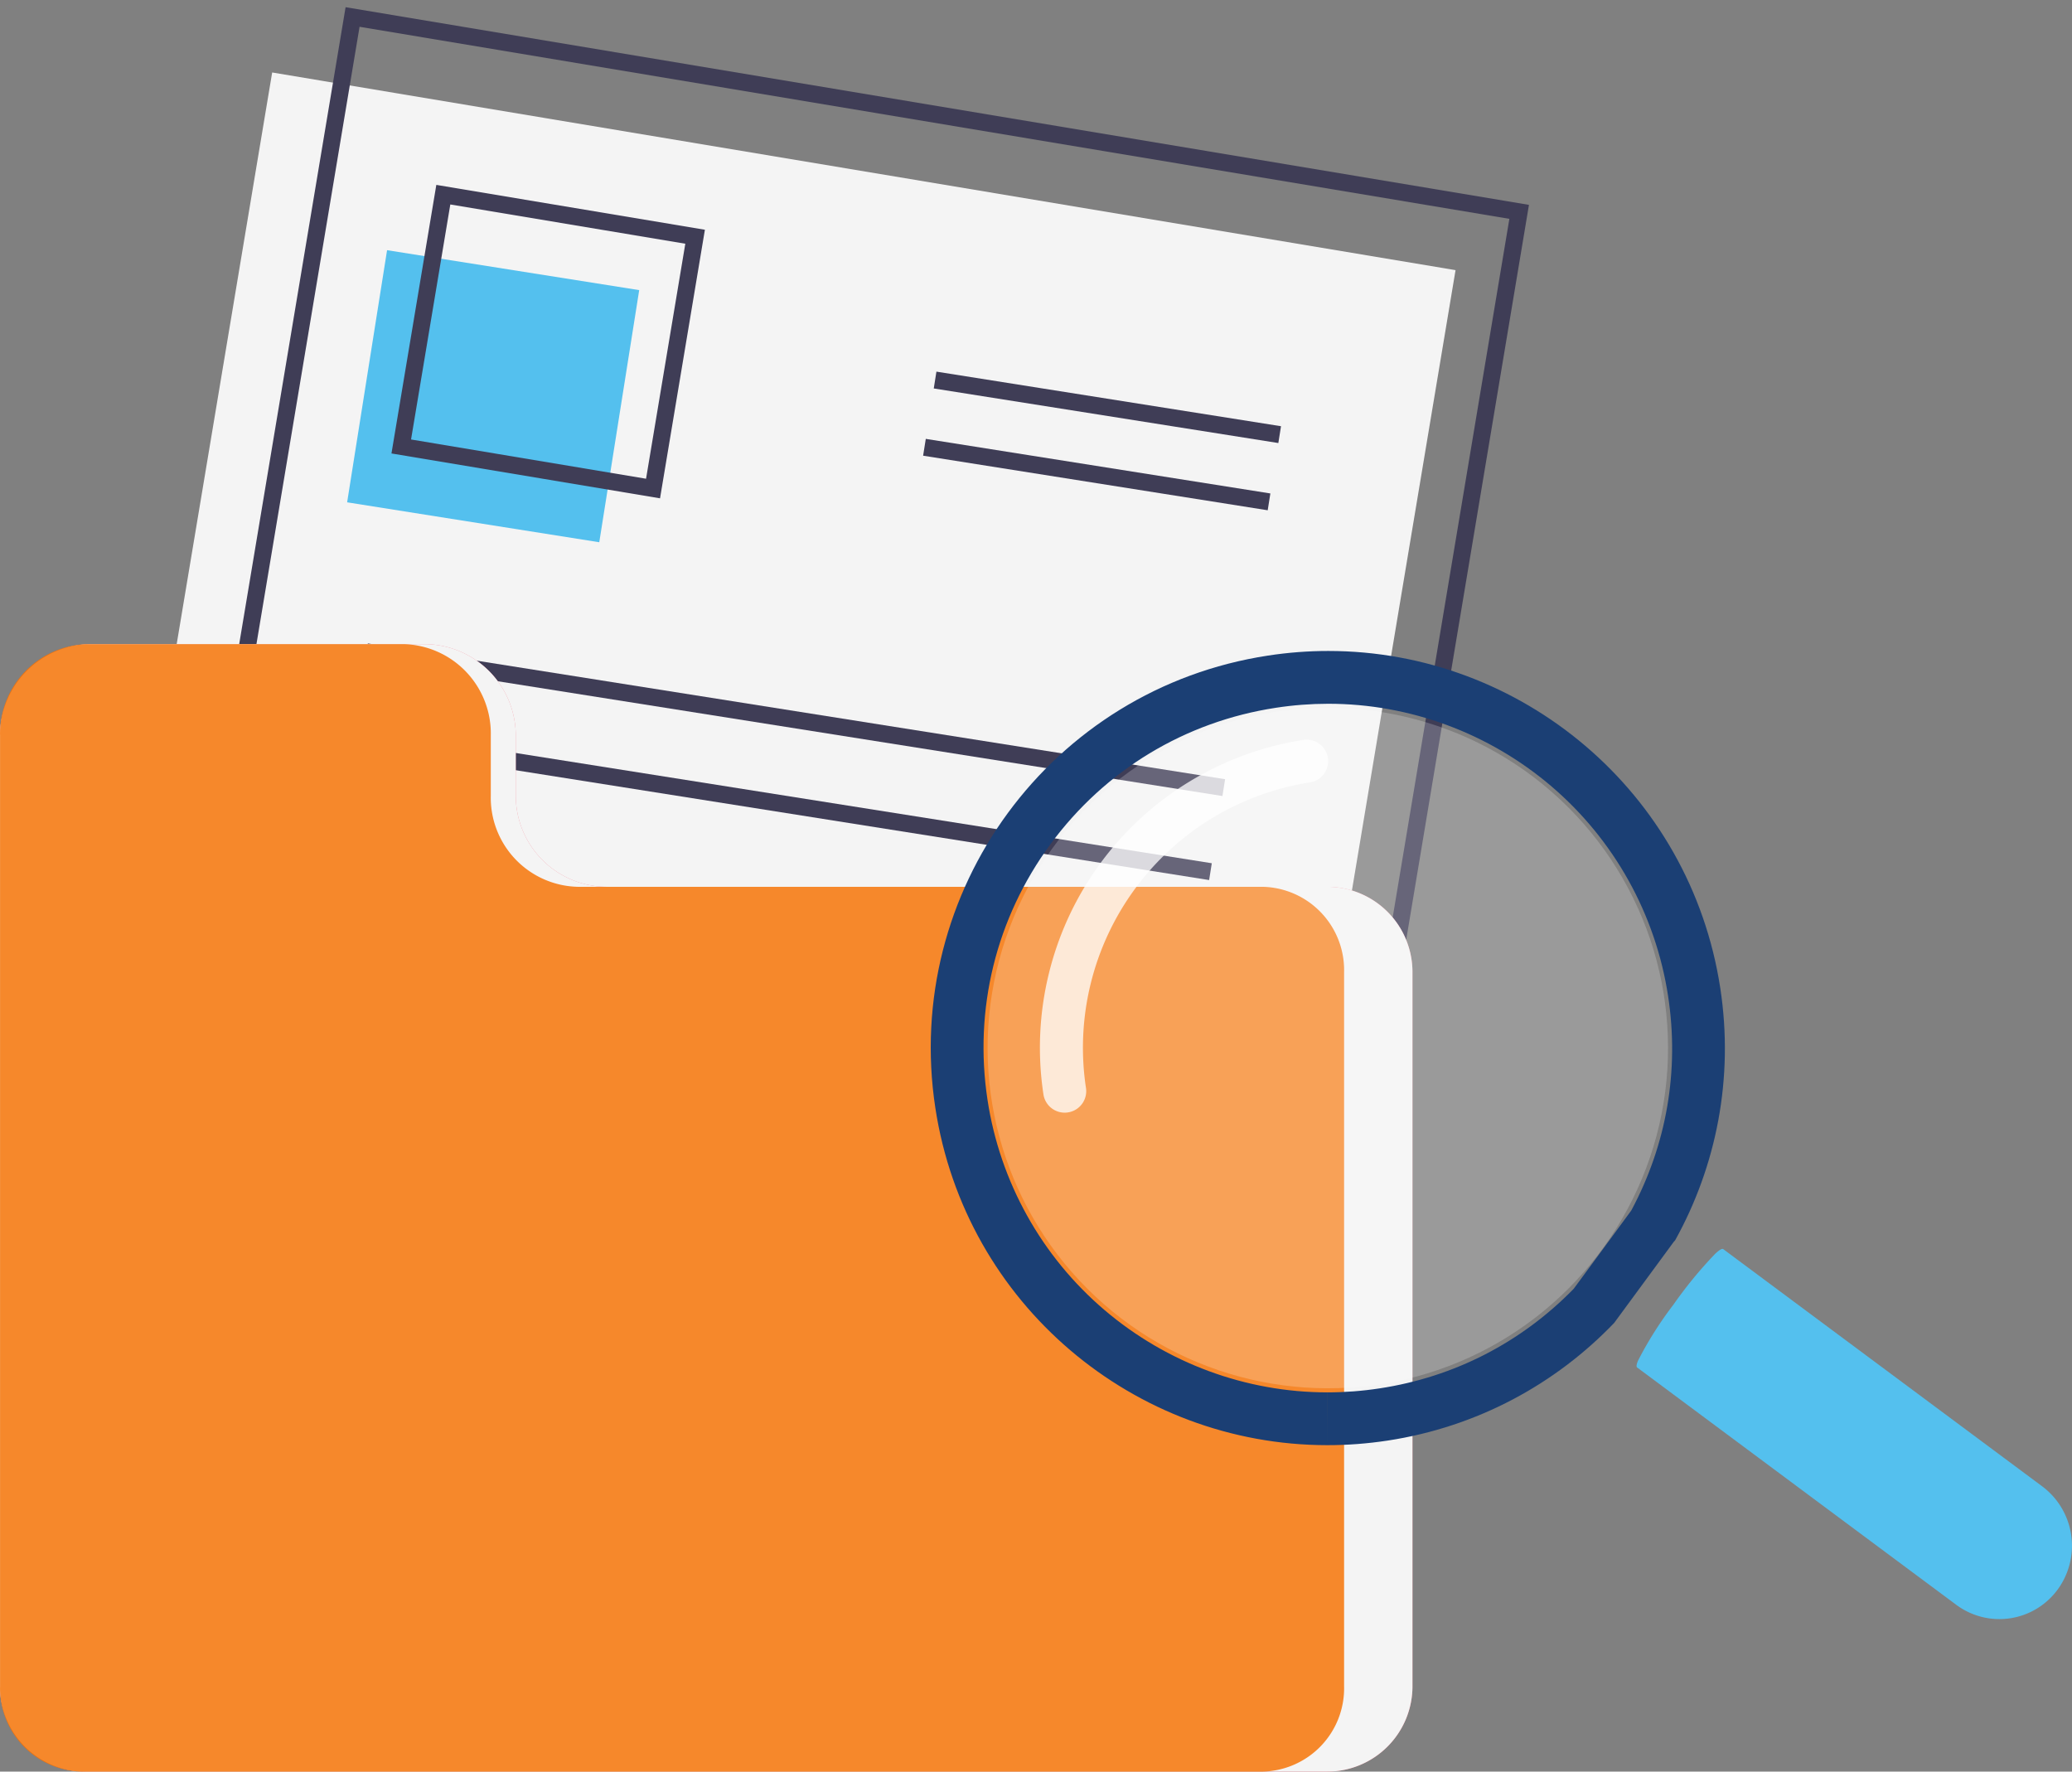 <svg xmlns="http://www.w3.org/2000/svg" width="78.49" height="67.109" viewBox="0 0 78.49 67.109"><rect x="0" y="0" width="78.49" height="67.109" fill="#808080" stroke="none"/><defs><style>.a{fill:#f4f4f4;}.b{fill:#3f3d56;}.c{fill:#54c0ee;}.d{fill:#f28393;}.e{fill:#f67100;opacity:0.823;}.f,.g{fill:#fff;}.f{opacity:0.21;}.g{opacity:0.76;}.h{fill:none;stroke-miterlimit:10;}.i,.j{stroke:none;}.j{fill:#1b3f74;}</style></defs><g transform="translate(-1248.719 -638.085)"><path class="a" d="M45.407,53.495,0,51.525,2.235,0,47.641,1.969Z" transform="translate(1256.811 640.558) rotate(7)"/><path class="b" d="M45.407,53.495,0,51.525,2.235,0,47.641,1.969ZM.672,50.909l44.118,1.913L46.969,2.585,2.851.672Z" transform="translate(1259.592 638.085) rotate(7)"/><rect class="c" width="9.67" height="9.67" transform="translate(1261.869 657.113) rotate(-81)"/><path class="b" d="M10.305,10.752,0,10.305.447,0,10.752.447ZM.672,9.689l9.017.391.391-9.017L1.063.672Z" transform="translate(1264.804 645.034) rotate(7)"/><rect class="b" width="0.645" height="13.216" transform="translate(1284.091 652.8) rotate(-81)"/><rect class="b" width="0.645" height="13.216" transform="translate(1283.688 655.347) rotate(-81)"/><rect class="b" width="0.645" height="32.878" transform="translate(1262.553 663.096) rotate(-81)"/><rect class="b" width="0.645" height="32.878" transform="translate(1262.049 666.279) rotate(-81)"/><rect class="b" width="32.878" height="0.645" transform="translate(1262.929 675.58)"/><rect class="b" width="32.878" height="0.645" transform="translate(1262.929 678.803)"/><rect class="b" width="32.878" height="0.645" transform="translate(1262.929 682.027)"/><g transform="translate(1248.719 662.485)"><path class="d" d="M1308.993,739.11h-27.279a3.457,3.457,0,0,1-3.457-3.457v-2.267a3.469,3.469,0,0,0-3.469-3.469h-12.6a3.469,3.469,0,0,0-3.469,3.469v36.009a3.231,3.231,0,0,0,3.232,3.231h47.043a3.231,3.231,0,0,0,3.231-3.231V742.341A3.231,3.231,0,0,0,1308.993,739.11Z" transform="translate(-1258.719 -729.917)"/><path class="a" d="M1308.993,739.11h-27.279a3.457,3.457,0,0,1-3.457-3.457v-2.267a3.469,3.469,0,0,0-3.469-3.469h-12.6a3.469,3.469,0,0,0-3.469,3.469v36.009a3.231,3.231,0,0,0,3.232,3.231h47.043a3.231,3.231,0,0,0,3.231-3.231V742.341A3.231,3.231,0,0,0,1308.993,739.11Z" transform="translate(-1258.719 -729.917)"/><path class="e" d="M1306.557,739.11H1280.6a3.376,3.376,0,0,1-3.289-3.457v-2.267a3.388,3.388,0,0,0-3.3-3.469h-11.99a3.388,3.388,0,0,0-3.3,3.469v36.009a3.156,3.156,0,0,0,3.075,3.231h44.764a3.156,3.156,0,0,0,3.075-3.231V742.341A3.156,3.156,0,0,0,1306.557,739.11Z" transform="translate(-1258.719 -729.917)"/></g><g transform="translate(1280.792 659.559)"><g transform="translate(0 0)"><circle class="f" cx="12.888" cy="12.888" r="12.888" transform="translate(0 18.227) rotate(-45)"/></g><g transform="translate(7.318 6.539)"><path class="g" d="M1394.36,748.385a.814.814,0,0,1-.928-.682,11.8,11.8,0,0,1,9.879-13.434.815.815,0,0,1,.246,1.61,10.174,10.174,0,0,0-8.514,11.578A.814.814,0,0,1,1394.36,748.385Z" transform="translate(-1393.296 -734.259)"/></g><g transform="translate(3.185 3.185)"><g class="h" transform="translate(-1372.997 -717.786)"><path class="i" d="M1401.141,740.171a.58.58,0,0,1,.053-.059,15.075,15.075,0,1,0-2.311,3.129l1.458-1.982Z"/><path class="j" d="M 1388.021 747.871 L 1388.021 745.871 C 1388.68 745.871 1389.347 745.82 1390.005 745.719 C 1392.823 745.29 1395.361 743.986 1397.352 741.948 L 1398.73 740.075 L 1399.529 738.988 C 1399.53 738.987 1399.531 738.986 1399.532 738.985 C 1400.876 736.483 1401.359 733.679 1400.929 730.862 C 1400.457 727.762 1398.883 724.936 1396.499 722.905 C 1394.137 720.894 1391.139 719.786 1388.057 719.786 C 1387.398 719.786 1386.73 719.837 1386.072 719.938 C 1382.629 720.463 1379.597 722.297 1377.533 725.104 C 1375.47 727.91 1374.623 731.351 1375.148 734.795 C 1375.62 737.895 1377.194 740.721 1379.578 742.751 C 1381.94 744.763 1384.938 745.87 1388.02 745.871 L 1388.021 747.871 M 1388.02 747.871 C 1380.716 747.87 1374.306 742.539 1373.171 735.096 C 1371.918 726.885 1377.56 719.213 1385.771 717.961 C 1386.54 717.843 1387.303 717.786 1388.057 717.786 C 1395.361 717.786 1401.771 723.118 1402.906 730.561 C 1403.428 733.981 1402.752 737.305 1401.194 740.113 C 1401.176 740.131 1401.157 740.15 1401.141 740.171 L 1400.341 741.26 L 1398.884 743.242 C 1396.671 745.55 1393.711 747.177 1390.306 747.697 C 1389.537 747.814 1388.775 747.871 1388.02 747.871 Z"/></g><path class="c" d="M1519.668,838.009l-12.084-8.987c-.044-.032-.151.036-.3.173a16.072,16.072,0,0,0-1.589,1.935,13.864,13.864,0,0,0-1.339,2.119c-.056.137-.072.229-.033.257l12.084,8.987a2.736,2.736,0,0,0,3.855-.588A2.809,2.809,0,0,0,1519.668,838.009Z" transform="translate(-1477.564 -806.364)"/></g></g></g></svg>